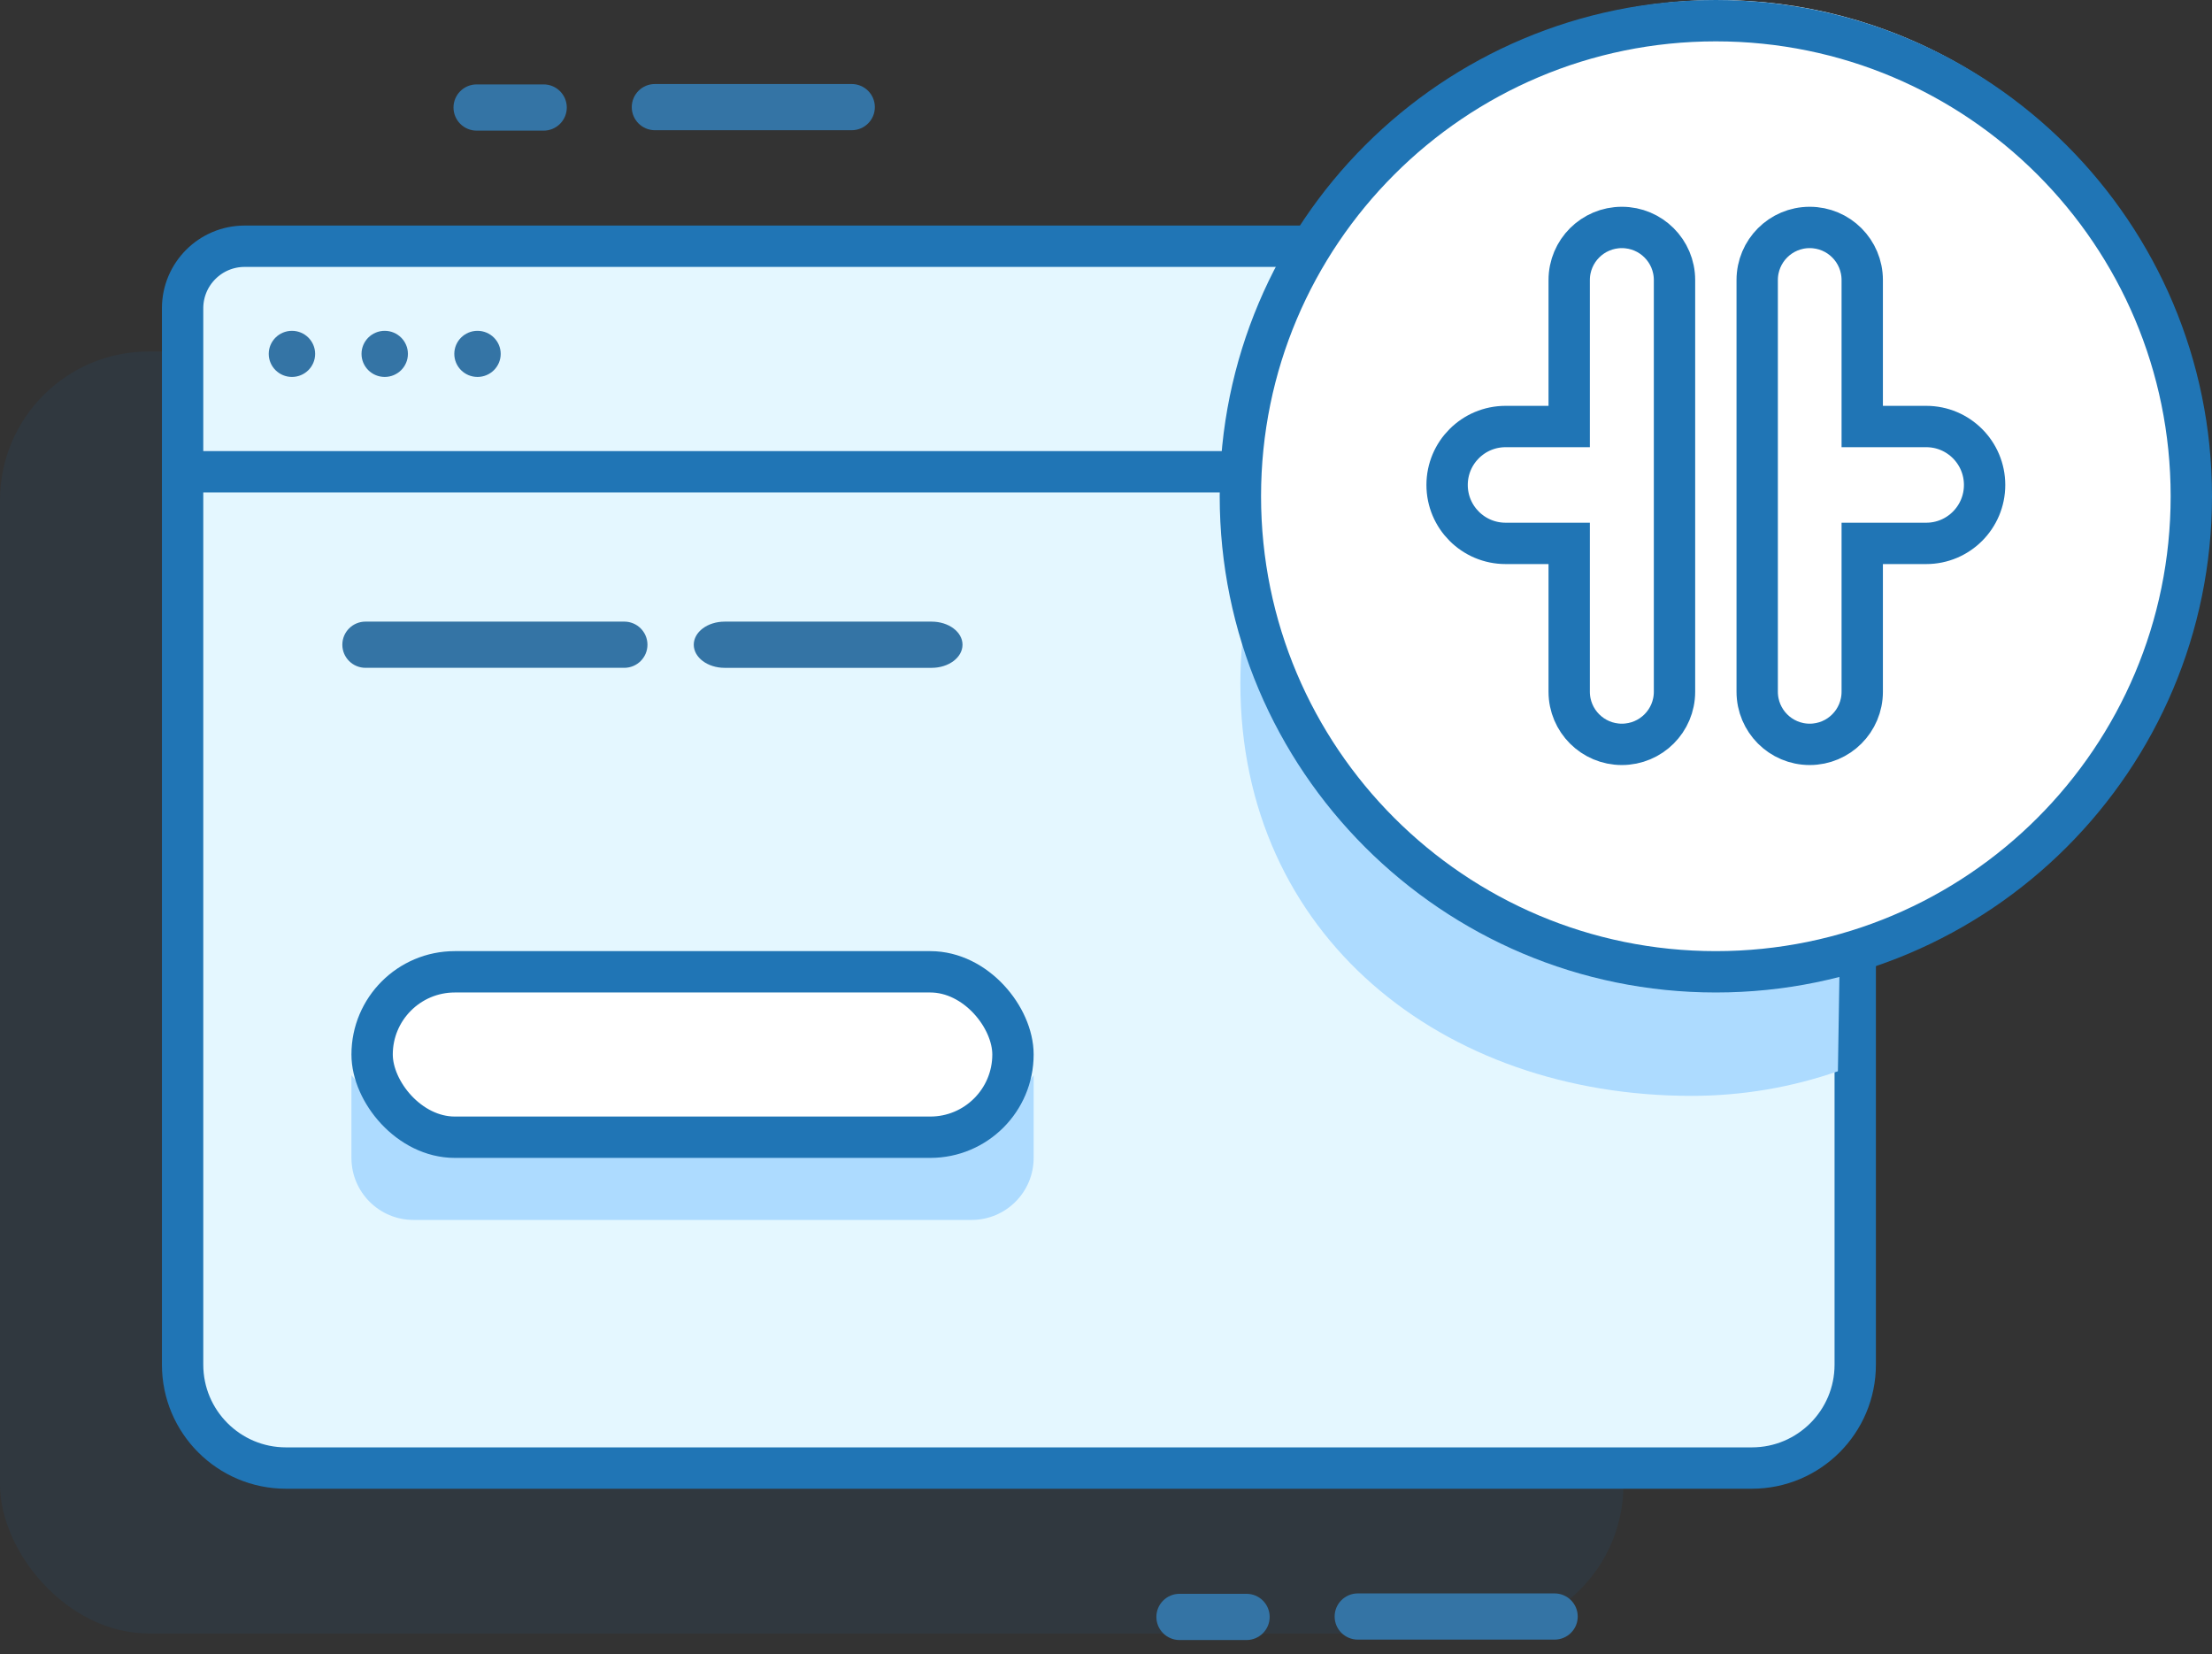 <?xml version="1.0" encoding="UTF-8"?>
<svg width="107px" height="80px" viewBox="0 0 107 80" version="1.1" xmlns="http://www.w3.org/2000/svg" xmlns:xlink="http://www.w3.org/1999/xlink">
    <rect x="0" y="0" width="107" height="80" fill="#333333" stroke="none"/>
    <title>pic_webgap_signup</title>
    <g id="medical-3" stroke="none" stroke-width="1" fill="none" fill-rule="evenodd">
        <g id="1" transform="translate(-173, -796)">
            <g id="2" transform="translate(-19, 739)">
                <g id="pic_webgap_signup" transform="translate(192, 57)">
                    <rect id="Rectangle-Copy-27" fill-opacity="0.06" fill="#0091FF" x="0" y="17" width="78.53" height="62" rx="7.196"></rect>
                    <g id="Group" transform="translate(7.833, 10.909)">
                        <path d="M78.909,1 C79.738,1 80.488,1.336 81.03,1.879 C81.573,2.422 81.909,3.172 81.909,4 L81.909,4 L81.909,12.091 L1,12.091 L1,4 C1,3.172 1.336,2.422 1.879,1.879 C2.422,1.336 3.172,1 4,1 L4,1 Z" id="Rectangle" stroke="#2075B5" stroke-width="2" fill="#E4F7FF"></path>
                        <path d="M81.909,11.909 L81.909,55.091 C81.909,56.472 81.349,57.722 80.445,58.626 C79.54,59.531 78.29,60.091 76.909,60.091 L76.909,60.091 L6,60.091 C4.619,60.091 3.369,59.531 2.464,58.626 C1.56,57.722 1,56.472 1,55.091 L1,55.091 L1,11.909 L81.909,11.909 Z" id="Rectangle-Copy-2" stroke="#2075B5" stroke-width="2" fill="#E4F7FF"></path>
                        <path d="M7.411,6.206 C7.411,5.591 6.909,5.091 6.289,5.091 C5.67,5.091 5.167,5.591 5.167,6.206 C5.167,6.822 5.67,7.321 6.289,7.321 C6.909,7.321 7.411,6.822 7.411,6.206 Z" id="Fill-15" fill="#3474A5"></path>
                        <path d="M11.899,6.206 C11.899,5.591 11.396,5.091 10.777,5.091 C10.157,5.091 9.655,5.591 9.655,6.206 C9.655,6.822 10.157,7.321 10.777,7.321 C11.396,7.321 11.899,6.822 11.899,6.206 Z" id="Fill-17" fill="#3474A5"></path>
                        <path d="M16.387,6.206 C16.387,5.591 15.884,5.091 15.265,5.091 C14.645,5.091 14.143,5.591 14.143,6.206 C14.143,6.822 14.645,7.321 15.265,7.321 C15.884,7.321 16.387,6.822 16.387,6.206 Z" id="Fill-19" fill="#3474A5"></path>
                    </g>
                    <path d="M89,45.806 C86.752,46.599 84.335,47.03 81.819,47.03 C71.138,47.03 62.256,39.26 60.373,29 C60.132,30.315 60,31.669 60,33.056 C60,45.253 69.769,53 81.819,53 C84.299,53 86.683,52.581 88.904,51.81" id="Combined-Shape" fill="#ADDBFF"></path>
                    <path d="M36.439,11.06 C37.056,11.06 37.556,10.558 37.556,9.939 L37.556,0.423 C37.556,-0.197 37.056,-0.699 36.439,-0.699 C35.821,-0.699 35.321,-0.197 35.321,0.423 L35.321,9.939 C35.321,10.558 35.821,11.06 36.439,11.06" id="Fill-22-Copy" fill="#3474A5" transform="translate(36.439, 5.181) rotate(-270) translate(-36.439, -5.181) "></path>
                    <path d="M25.056,37.439 L25.056,24.923 C25.056,24.303 24.556,23.801 23.939,23.801 C23.321,23.801 22.821,24.303 22.821,24.923 L22.821,37.439 C22.821,38.058 23.321,38.56 23.939,38.56 C24.556,38.56 25.056,38.058 25.056,37.439 Z" id="Fill-22-Copy-2" fill="#3474A5" transform="translate(23.939, 31.181) rotate(-270) translate(-23.939, -31.181) "></path>
                    <path d="M41.177,36.187 L41.177,26.174 C41.177,25.349 40.676,24.681 40.059,24.681 C39.442,24.681 38.942,25.349 38.942,26.174 L38.942,36.187 C38.942,37.012 39.442,37.681 40.059,37.681 C40.676,37.681 41.177,37.012 41.177,36.187 Z" id="Fill-22-Copy-3" fill="#3474A5" transform="translate(40.059, 31.181) rotate(-270) translate(-40.059, -31.181) "></path>
                    <path d="M24.677,2.46 C24.06,2.46 23.559,2.962 23.559,3.581 L23.559,6.819 C23.559,7.438 24.06,7.94 24.677,7.94 C25.294,7.94 25.795,7.438 25.795,6.819 L25.795,3.581 C25.795,2.962 25.294,2.46 24.677,2.46" id="Fill-24-Copy" fill="#3474A5" transform="translate(24.677, 5.2) rotate(-270) translate(-24.677, -5.2) "></path>
                    <path d="M70.439,84.06 C71.056,84.06 71.556,83.558 71.556,82.939 L71.556,73.423 C71.556,72.803 71.056,72.301 70.439,72.301 C69.821,72.301 69.321,72.803 69.321,73.423 L69.321,82.939 C69.321,83.558 69.821,84.06 70.439,84.06" id="Fill-22-Copy-4" fill="#3474A5" transform="translate(70.439, 78.181) rotate(-270) translate(-70.439, -78.181) "></path>
                    <path d="M58.677,75.46 C58.06,75.46 57.559,75.962 57.559,76.581 L57.559,79.819 C57.559,80.438 58.06,80.94 58.677,80.94 C59.294,80.94 59.795,80.438 59.795,79.819 L59.795,76.581 C59.795,75.962 59.294,75.46 58.677,75.46" id="Fill-24-Copy-2" fill="#3474A5" transform="translate(58.677, 78.2) rotate(-270) translate(-58.677, -78.2) "></path>
                    <circle id="Oval-Copy" fill="#FFFFFF" cx="83.104" cy="23.5" r="23.5"></circle>
                    <path d="M93.177,26.28 L90.081,26.28 L90.081,33.456 C90.081,34.861 88.944,36 87.54,36 C86.137,36 85,34.861 85,33.456 L85,13.544 C85,12.138 86.137,11 87.54,11 C88.944,11 90.081,12.138 90.081,13.544 L90.081,20.628 L93.177,20.628 C94.736,20.628 96,21.893 96,23.454 C96,25.015 94.736,26.28 93.177,26.28 L93.177,26.28 Z M81,33.456 C81,34.861 79.86,36 78.453,36 C77.046,36 75.906,34.861 75.906,33.456 L75.906,26.28 L72.83,26.28 C71.267,26.28 70,25.015 70,23.454 C70,21.893 71.267,20.628 72.83,20.628 L75.906,20.628 L75.906,13.544 C75.906,12.138 77.046,11 78.453,11 C79.86,11 81,12.138 81,13.544 L81,33.456 Z M60,24 C60,36.702 70.297,47 83,47 C95.703,47 106,36.702 106,24 C106,11.297 95.703,1 83,1 C70.297,1 60,11.297 60,24 Z" id="Fill-1" stroke="#2075B5" stroke-width="2"></path>
                    <path d="M17,52 L19.498,55 L47.726,55 L50,52 L50,56 C50,57.657 48.657,59 47,59 L20,59 C18.343,59 17,57.657 17,56 L17,52 L17,52 Z" id="Rectangle-Copy-5" fill="#ADDBFF"></path>
                    <rect id="Rectangle" stroke="#2075B5" stroke-width="2" fill="#FFFFFF" x="18" y="47" width="31" height="8" rx="4"></rect>
                </g>
            </g>
        </g>
    </g>
</svg>